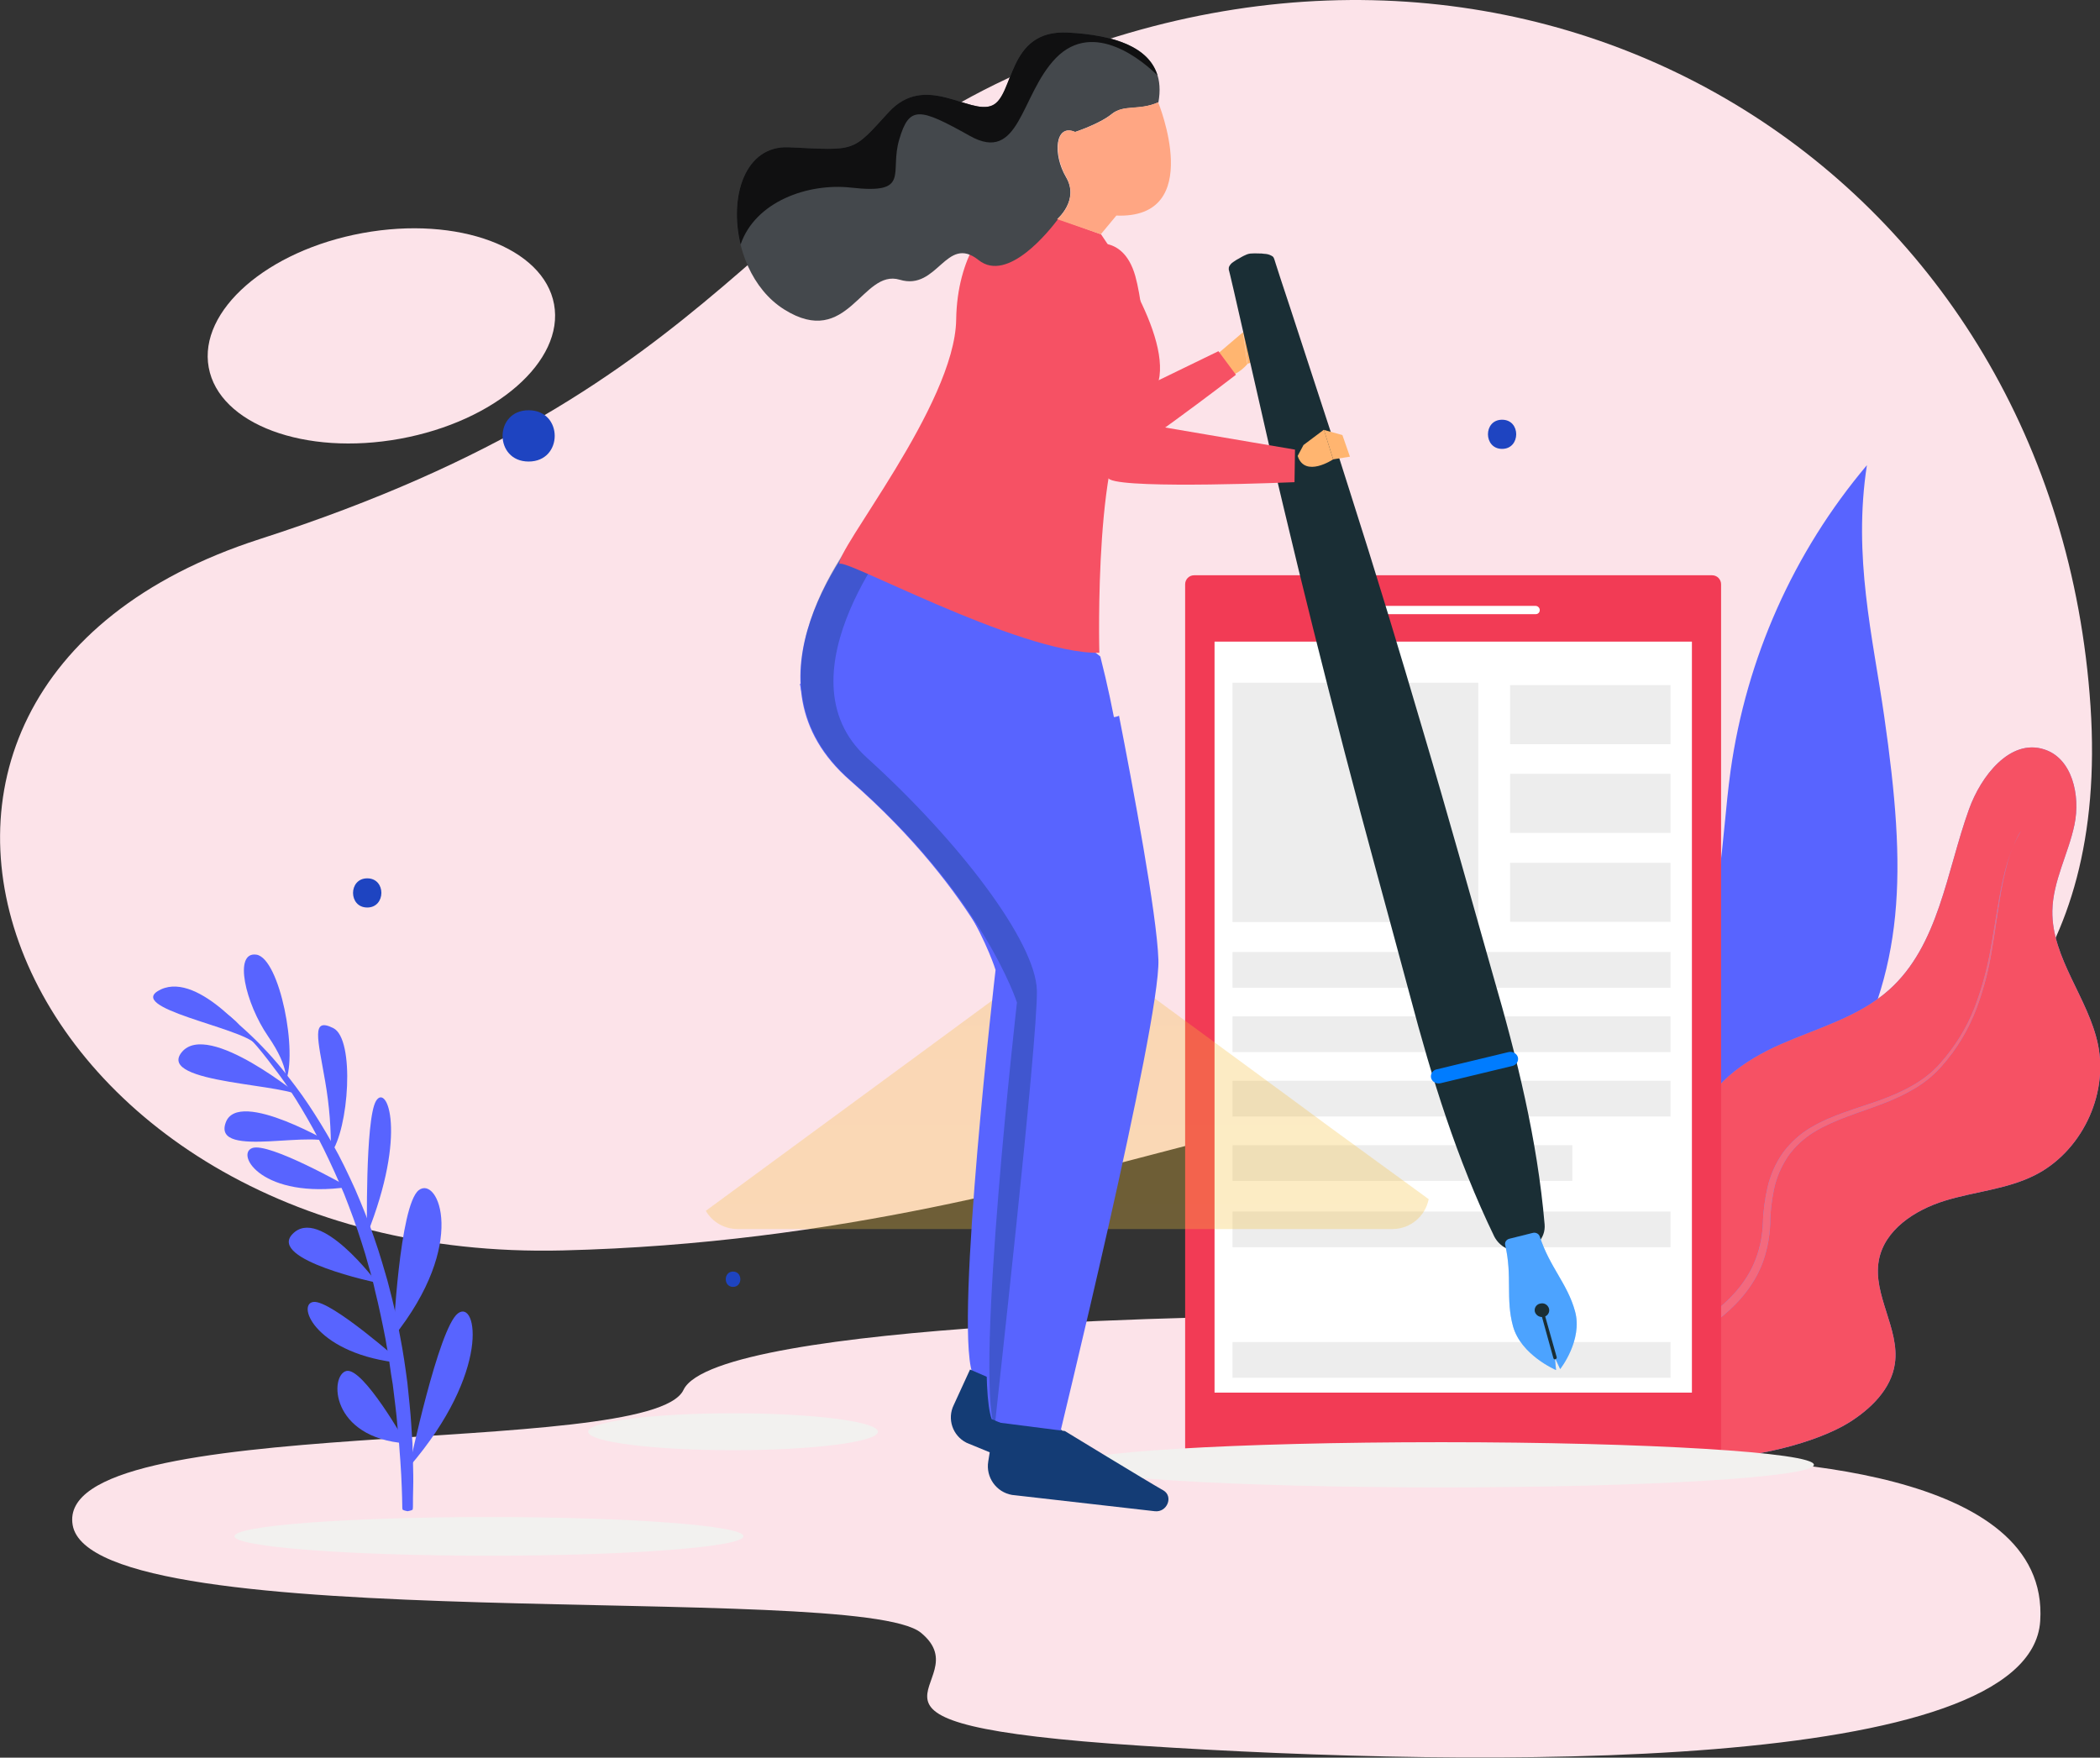 <?xml version="1.0" standalone="no"?>
<svg xmlns="http://www.w3.org/2000/svg" xmlns:xlink="http://www.w3.org/1999/xlink" version="1.1" id="Layer_1" x="0px" y="0px" viewBox="0 0 864 723.2" enable-background="new 0 0 864 723.2" xml:space="preserve" class="injected-svg" data-src="https://d9i3cp4r5rckd.cloudfront.net/svg/5e7c6fed2a7fca0663ab8a83_1.svg">
<rect x="0" y="0" width="864" height="723.2" fill="#333333" stroke="none"/>
<title>terms and agreement</title>
<g>
	<g id="Layer_1_1_">
		<path fill="#FCE3E9" d="M525.5,541.5c0,0-230.7,1.6-244.3,30.4c-13.6,28.8-259.5,8.3-251.3,55.6s322.7,22.7,349,44.3    s-49.1,37.4,90.7,46.5c139.8,9.1,365.7,11.7,369.8-51.3s-112.8-67.2-154.2-67.2C596.5,599.9,648.4,549.1,525.5,541.5z"></path>
		<ellipse fill="#F2F1EF" cx="301.6" cy="589.1" rx="59.6" ry="7.6"></ellipse>
		<path fill="#FCE3E9" d="M632.1,479.7c0,0,242.4,28.3,228-189.1C845.6,73.2,637.9-58,430.6,25.3C311,73.3,303,158.6,106.9,221.8    S3.5,520.1,231.5,514.5S582.2,409.5,632.1,479.7z"></path>
		
			<linearGradient id="SVGID_1_-5" gradientUnits="userSpaceOnUse" x1="517.39" y1="505.48" x2="816.971" y2="505.48" gradientTransform="matrix(1 0 0 1 -95.12 -179.977)">
			<stop offset="3.000000e-02" style="stop-color:#EEBE2D"></stop>
			<stop offset="1" style="stop-color:#E48A20"></stop>
		</linearGradient>
		<path fill="url(#SVGID_1_-5)" d="M715.3,324.1l3.1,2.8C717.5,325.9,716.5,324.9,715.3,324.1z"></path>
		<path fill="#5864FF" d="M91.2,415.7c0,0,0.7,0.6,1.9,1.7c1.2,1.1,3,2.8,5.2,5c2.2,2.2,4.7,5,7.5,8.2c2.8,3.3,5.7,7.1,8.9,11.4    s6.3,9,9.4,14.2c3.1,5.2,6.2,10.7,9.1,16.6c2.9,5.9,5.7,12.1,8.4,18.5c2.5,6.4,5,13,7.1,19.7c1.1,3.3,2.1,6.7,3,10.1    c0.5,1.7,1,3.4,1.4,5c0.4,1.6,0.9,3.4,1.2,5c0.4,1.7,0.8,3.3,1.2,5c0.4,1.7,0.7,3.3,1.1,5c0.7,3.3,1.4,6.6,2,9.8    c0.5,3.3,1.2,6.4,1.6,9.6c0.4,3.2,0.9,6.2,1.4,9.2c0.7,6,1.5,11.6,1.9,16.9c0.2,2.6,0.5,5.1,0.7,7.5c0.2,2.4,0.3,4.7,0.5,6.8    c0.3,4.3,0.5,8,0.6,11.1c0.1,3.1,0.2,5.5,0.2,7.2c0,0.6,0,1.3,0.1,1.9c0.4,0.3,0.8,0.4,1.2,0.5l0.9,0.2l0.9-0.2    c0.4-0.1,0.9-0.2,1.2-0.5c0.1-0.6,0.1-1.3,0.1-1.9c0-1.7,0-4.1,0.1-7.2c0.1-3.1,0-6.9-0.1-11.3c-0.1-2.2-0.1-4.5-0.2-6.9    c-0.2-2.4-0.3-5-0.5-7.7c-0.3-5.3-1-11.1-1.6-17.2c-0.8-6.1-1.7-12.5-3-19.1c-0.6-3.3-1.3-6.6-2-10c-0.4-1.7-0.8-3.4-1.2-5.1    c-0.4-1.7-0.9-3.4-1.3-5.1c-0.4-1.7-0.9-3.4-1.4-5.1s-1-3.4-1.5-5.1c-1-3.4-2.1-6.8-3.3-10.2c-2.3-6.8-5-13.4-7.8-19.9    c-2.9-6.4-5.9-12.7-9.2-18.5c-3.3-5.9-6.7-11.4-10.1-16.5c-3.4-5.1-7-9.7-10.3-13.9c-5.4-6.7-11.4-12.9-17.9-18.6    C96.5,419.5,93.9,417.5,91.2,415.7z"></path>
		<path fill="#5864FF" d="M117.4,445.3c0,0,2.2-5.4-7.1-18.9c-9.3-13.5-14.4-35-4.8-33.6C115.1,394.3,122.7,433.4,117.4,445.3z"></path>
		<path fill="#5864FF" d="M136.1,474.6c0.2-9.9-0.6-19.8-2.3-29.6c-3.1-17.9-5.8-26.5,3.3-22C146.2,427.5,143.5,464.8,136.1,474.6z"></path>
		<path fill="#5864FF" d="M105.2,429.6c0,0-23-29.9-39-22.5C50.2,414.6,99.4,422.8,105.2,429.6z"></path>
		<path fill="#5864FF" d="M124.3,451.7c0,0-38.6-32-49.5-18.8C63.9,446.2,120.9,445.8,124.3,451.7z"></path>
		<path fill="#5864FF" d="M138,471.4c0,0-39.8-23.8-45.1-9.6C87,477.6,132.1,463.6,138,471.4z"></path>
		<path fill="#5864FF" d="M151,508c0,0-0.8-47.5,3.7-55C159.2,445.6,167.7,466.2,151,508z"></path>
		<path fill="#5864FF" d="M143.3,488.4c0,0-32.8-18.7-39.6-16C96.9,475.1,108,493.5,143.3,488.4z"></path>
		<path fill="#5864FF" d="M165.5,560.9c0,0-29.6-26.3-36.6-25.2C121.8,536.7,130.2,557.5,165.5,560.9z"></path>
		<path fill="#5864FF" d="M167.1,593.9c0,0-17.7-31.5-24.6-29.8C135.6,565.8,135.7,591.6,167.1,593.9z"></path>
		<path fill="#5864FF" d="M168.4,603.5c0,0,12-57.1,20-63.1C196.3,534.4,202.1,564.3,168.4,603.5z"></path>
		<path fill="#5864FF" d="M161.8,550.2c0,0,2.5-54.3,10.5-60.5C180.2,483.6,192.8,511.5,161.8,550.2z"></path>
		<path fill="#5864FF" d="M155.1,527.8c0,0-23.6-31.9-34.8-20C110.2,518.4,155.1,527.8,155.1,527.8z"></path>
		<path fill="#5864FF" d="M775.2,294.6c-4.7-32.7-12.9-65.5-7.1-103.2c-30.2,35.8-49.6,79.4-56.1,125.8c-4,29-3.2,60-17.7,85.5    c-10.2,18.1-26.9,31.3-40.4,47.1c-27.3,32-40.6,75.3-36.8,117.1c1.2,12.4,11.3,22,23.8,22.6l0,0c29.9,10,66.2-8.6,75.5-38.7    c4.5-14.4,3.3-30,7-44.7c5.6-22.4,21.7-40.4,33.3-60.3C784.1,398.8,784.5,359.2,775.2,294.6z"></path>
		<path fill="#5864FF" d="M751.4,231.8l-1,4.2c-0.6,2.7-1.5,6.7-2.3,11.9c-0.9,6.2-1.4,12.4-1.5,18.7c0,8.1,0.4,16.2,1.2,24.3    c0.8,8.9,1.5,18.7,1.5,29c0,10.9-0.7,21.7-2.1,32.5c-1.5,11.6-4.2,23-8.2,34c-4.2,11.3-9.4,22.2-15.6,32.5    c-12.2,20.8-26.8,39.9-38,59c-5.5,9.1-10.3,18.6-14.4,28.4c-3.6,8.8-6.7,17.8-9.1,27c-1,4.3-2,8.4-2.7,12.4    c-0.8,3.9-1.3,7.7-1.8,11.3c-0.5,3.6-0.8,6.9-1.1,10s-0.4,6-0.6,8.5c-0.3,5.2-0.3,9.2-0.3,12c0,2.7,0,4.3,0,4.3l-4.6,0.1    c0,0,0-1.5,0-4.3c0-2.8-0.1-7,0.2-12.2c0.1-2.6,0.2-5.6,0.5-8.7c0.3-3.2,0.4-6.6,1-10.3c0.5-3.6,0.9-7.6,1.7-11.6    c0.6-4.1,1.6-8.3,2.6-12.8c2.3-9.5,5.4-18.7,9.1-27.7c4.2-10,9.1-19.8,14.7-29.1c5.7-9.7,12.2-19.5,18.8-29.1    c6.7-9.7,13.4-19.5,19.5-29.7c6.1-10,11.2-20.6,15.4-31.6c3.9-10.6,6.7-21.7,8.2-32.9c1.6-10.6,2.5-21.2,2.7-31.9    c0.2-10.2-0.3-19.8-0.7-28.8s-0.6-17.2-0.2-24.6c0.4-6.3,1.2-12.6,2.5-18.8c1.1-5.1,2.3-9.1,3.1-11.8L751.4,231.8z"></path>
		<path fill="#728BF2" d="M636.5,569.9c-7.9-18.7-1.7-42.4,14.4-54.9c15-11.6,38.3-15.7,44.4-33.7c2-5.8,1.6-12.2,3-18.1    c3.7-16.2,19.2-26.9,34.5-33.6c15.3-6.7,32-11.2,44.4-22.3c20.5-18.3,23.6-48.5,32.9-74.3c4.9-13.7,16.9-29.1,30.8-24.7    c11.7,3.6,15.1,19,12.6,31c-2.5,12-8.9,23.2-9.1,35.5c-0.3,19.5,14.9,36,18.8,55.1c4.3,21-7.1,44.3-26.3,53.8    c-11.5,5.7-24.7,6.6-36.9,10.4c-12.2,3.8-24.7,11.9-27,24.5c-2.6,14.2,8.7,28.2,6.6,42.5c-1.5,10.5-10,18.7-19,24.3    C734.8,601.3,655.8,614.7,636.5,569.9"></path>
		<path fill="#F65164" d="M636.5,569.9c-7.9-18.7-1.7-42.4,14.4-54.9c15-11.6,38.3-15.7,44.4-33.7c2-5.8,1.6-12.2,3-18.1    c3.7-16.2,19.2-26.9,34.5-33.6c15.3-6.7,32-11.2,44.4-22.3c20.5-18.3,23.6-48.5,32.9-74.3c4.9-13.7,16.9-29.1,30.8-24.7    c11.7,3.6,15.1,19,12.6,31c-2.5,12-8.9,23.2-9.1,35.5c-0.3,19.5,14.9,36,18.8,55.1c4.3,21-7.1,44.3-26.3,53.8    c-11.5,5.7-24.7,6.6-36.9,10.4c-12.2,3.8-24.7,11.9-27,24.5c-2.6,14.2,8.7,28.2,6.6,42.5c-1.5,10.5-10,18.7-19,24.3    C734.8,601.3,655.8,614.7,636.5,569.9"></path>
		<path fill="#728BF2" d="M831.5,341.9l-0.5,0.8c-0.3,0.5-0.8,1.3-1.3,2.4c-1.5,3.1-2.8,6.3-3.7,9.6c-1.4,5.2-2.5,10.4-3.3,15.7    c-1,6.1-1.9,13.1-3.2,20.6c-1.3,8.1-3.4,16.1-6.3,23.9c-3.3,8.7-8.1,16.7-14.2,23.6c-3.2,3.7-7.1,6.9-11.3,9.4    c-4.3,2.5-8.9,4.7-13.6,6.4c-9.4,3.6-19.3,6.3-27.8,11.5c-4.2,2.6-7.9,6-10.7,10c-2.7,4.1-4.7,8.6-5.7,13.4    c-1,4.8-1.6,9.6-1.6,14.5c-0.2,5-1.1,9.9-2.7,14.7c-3.2,9.4-9.6,17-16.4,22.7c-6.8,5.7-13.9,10.2-20.2,14.5    c-6.3,4.3-11.8,8.4-15.7,12.9c-3.4,3.7-5.9,8.2-7.1,13.1c-0.7,3.1-1,6.4-0.8,9.6c0.1,1.1,0.1,2,0.2,2.6c0.1,0.6,0.1,0.9,0.1,0.9    l-4.6,0.6l-0.1-1c-0.1-0.6-0.2-1.6-0.2-2.9c-0.2-3.7,0.2-7.3,1.1-10.9c1.5-5.5,4.4-10.6,8.3-14.8c4.4-4.8,10.2-9.1,16.6-13.3    c6.4-4.2,13.5-8.5,20.1-13.9s12.6-12.4,15.7-21.1c1.6-4.4,2.5-9.1,2.7-13.8c0.1-5,0.8-10.1,1.9-15c1.2-5.1,3.3-9.9,6.3-14.2    c3.1-4.2,7-7.8,11.6-10.5c9-5.3,19-7.8,28.4-11.2c9.3-3.4,18.3-7.8,24.6-15c6.1-6.8,11-14.6,14.3-23.1c2.9-7.7,5.1-15.6,6.5-23.6    c1.4-7.5,2.4-14.4,3.5-20.5c0.9-5.3,2-10.5,3.5-15.7c1-3.3,2.2-6.5,3.8-9.6c0.5-1.1,1-1.8,1.3-2.4L831.5,341.9z"></path>
		<path fill="#F4697D" d="M831.5,341.9l-0.5,0.8c-0.3,0.5-0.8,1.3-1.3,2.4c-1.5,3.1-2.8,6.3-3.7,9.6c-1.4,5.2-2.5,10.4-3.3,15.7    c-1,6.1-1.9,13.1-3.2,20.6c-1.3,8.1-3.4,16.1-6.3,23.9c-3.3,8.7-8.1,16.7-14.2,23.6c-3.2,3.7-7.1,6.9-11.3,9.4    c-4.3,2.5-8.9,4.7-13.6,6.4c-9.4,3.6-19.3,6.3-27.8,11.5c-4.2,2.6-7.9,6-10.7,10c-2.7,4.1-4.7,8.6-5.7,13.4    c-1,4.8-1.6,9.6-1.6,14.5c-0.2,5-1.1,9.9-2.7,14.7c-3.2,9.4-9.6,17-16.4,22.7c-6.8,5.7-13.9,10.2-20.2,14.5    c-6.3,4.3-11.8,8.4-15.7,12.9c-3.4,3.7-5.9,8.2-7.1,13.1c-0.7,3.1-1,6.4-0.8,9.6c0.1,1.1,0.1,2,0.2,2.6c0.1,0.6,0.1,0.9,0.1,0.9    l-4.6,0.6l-0.1-1c-0.1-0.6-0.2-1.6-0.2-2.9c-0.2-3.7,0.2-7.3,1.1-10.9c1.5-5.5,4.4-10.6,8.3-14.8c4.4-4.8,10.2-9.1,16.6-13.3    c6.4-4.2,13.5-8.5,20.1-13.9s12.6-12.4,15.7-21.1c1.6-4.4,2.5-9.1,2.7-13.8c0.1-5,0.8-10.1,1.9-15c1.2-5.1,3.3-9.9,6.3-14.2    c3.1-4.2,7-7.8,11.6-10.5c9-5.3,19-7.8,28.4-11.2c9.3-3.4,18.3-7.8,24.6-15c6.1-6.8,11-14.6,14.3-23.1c2.9-7.7,5.1-15.6,6.5-23.6    c1.4-7.5,2.4-14.4,3.5-20.5c0.9-5.3,2-10.5,3.5-15.7c1-3.3,2.2-6.5,3.8-9.6c0.5-1.1,1-1.8,1.3-2.4L831.5,341.9z"></path>
		<path fill="#F23B55" d="M491.3,236.7h213.1c2.1,0,3.7,1.7,3.7,3.7v359c0,2.1-1.7,3.7-3.7,3.7H491.3c-2.1,0-3.7-1.7-3.7-3.7v-359    C487.6,238.4,489.2,236.7,491.3,236.7z"></path>
		<rect x="499.7" y="264" fill="#FFFFFF" width="196.4" height="309"></rect>
		<path fill="#FFFFFF" d="M631.8,252.7h-67.9c-0.9,0-1.7-0.8-1.7-1.7l0,0c0-0.9,0.8-1.7,1.7-1.7h67.9c0.9,0,1.7,0.8,1.7,1.7l0,0    C633.5,252,632.8,252.7,631.8,252.7z"></path>
		<rect x="507.1" y="280.9" fill="#EDEDED" width="101.1" height="98.5"></rect>
		<rect x="507.1" y="391.7" fill="#EDEDED" width="180.2" height="14.7"></rect>
		<rect x="507.1" y="418.2" fill="#EDEDED" width="180.2" height="14.7"></rect>
		<rect x="507.1" y="444.7" fill="#EDEDED" width="180.2" height="14.7"></rect>
		<rect x="507.1" y="498.5" fill="#EDEDED" width="180.2" height="14.7"></rect>
		<rect x="507.1" y="552.2" fill="#EDEDED" width="180.2" height="14.7"></rect>
		<rect x="507.1" y="471.2" fill="#EDEDED" width="139.8" height="14.7"></rect>
		<rect x="621.3" y="281.9" fill="#EDEDED" width="66" height="24.3"></rect>
		<rect x="621.3" y="318.4" fill="#EDEDED" width="66" height="24.3"></rect>
		<rect x="621.3" y="355" fill="#EDEDED" width="66" height="24.3"></rect>
		<path fill="#1E44C1" d="M618,178.7"></path>
		<path fill="#1E44C1" d="M618,184.7c7.7,0,7.8-12,0-12C610.2,172.7,610.3,184.7,618,184.7z"></path>
		<path fill="#F2F1EF" d="M96.5,632.1c0,4.4,46.9,8,104.7,8s104.7-3.6,104.7-8c0-4.4-46.9-7.9-104.7-7.9S96.5,627.7,96.5,632.1z"></path>
		<path fill="#F2F1EF" d="M439.7,602.7c0,5.1,68.6,9.3,153.3,9.3s153.3-4.2,153.3-9.3c0-5.1-68.6-9.3-153.3-9.3    S439.7,597.5,439.7,602.7z"></path>
		<path fill="#1E44C1" d="M151.1,367.4"></path>
		<path fill="#1E44C1" d="M151.1,373.4c7.7,0,7.8-12,0-12S143.3,373.4,151.1,373.4z"></path>
		<path fill="#1E44C1" d="M217.5,179.3"></path>
		<path fill="#1E44C1" d="M217.5,189.9c14.3,0,14.3-21.1,0-21.1C203.2,168.8,203.2,189.9,217.5,189.9z"></path>
		<path fill="#1E44C1" d="M301.6,526.4"></path>
		<path fill="#1E44C1" d="M301.6,529.5c4,0,4-6.3,0-6.3C297.6,523.2,297.6,529.5,301.6,529.5z"></path>
		
			<linearGradient id="SVGID_2_-6" gradientUnits="userSpaceOnUse" x1="534.219" y1="574.125" x2="534.219" y2="877.765" gradientTransform="matrix(1 0 0 1 -95.12 -179.977)">
			<stop offset="0" style="stop-color:#F4BA38"></stop>
			<stop offset="1" style="stop-color:#FFD349"></stop>
		</linearGradient>
		<path opacity="0.3" fill="url(#SVGID_2_-6)" enable-background="new    " d="M547.3,463.9l-16-11.8l-62.2-45.7l-31,19.2l-27.1-16    l-32.9,24.2l-47,34.5l-40.7,29.9c2.7,4.7,7.7,7.5,13.1,7.5h269.4c7.3,0,13.5-5.2,14.9-12.3L547.3,463.9z"></path>
		
			<ellipse transform="matrix(0.984 -0.18 0.18 0.984 -22.332 30.557)" fill="#FCE3E9" cx="156.9" cy="138.1" rx="72.2" ry="43"></ellipse>
		<path fill="#FFB570" d="M497.2,148.8l14.2-12.1l1.8,13.1c0,0-5.9,7.4-12.6,4.3L497.2,148.8z"></path>
		<polygon fill="#FFB570" points="518.6,137.4 524.6,144.7 513.3,149.7 511.5,136.7   "></polygon>
		<path fill="#1A2E35" d="M515,104.3c1.5-0.1,2.3,0,3.4,0c0.5,0,0.9,0,1.4,0.1l1.1,0.1c1,0.1,1.9,0.5,2.7,1c0.5,0.4,0.6,1,0.8,1.5    l0.5,1.6l2,6.2l4.1,12.4l8.1,24.8c5.4,16.6,10.9,33.1,16.1,49.7c10.6,33.1,20.7,66.4,30.5,99.8c9.9,33.3,19.2,66.8,28.7,100.2    c9.7,33.4,18.1,67.1,21.1,102.1c0.5,5.6-4,10.5-9.9,10.9c-4.5,0.4-8.7-1.9-10.8-5.9c-15.5-32-25.7-65.2-34.6-98.8    c-9-33.6-18.3-67-27-100.6S536,242.1,528,208.3c-4.1-16.9-7.8-33.8-11.7-50.7l-5.8-25.4l-2.9-12.7l-1.5-6.4l-0.4-1.6    c-0.2-0.5-0.2-1.1-0.1-1.6c0.4-0.9,1-1.6,1.8-2.1l0.9-0.6c0.4-0.3,0.8-0.5,1.2-0.7c0.9-0.5,1.6-1,3-1.6    C513.3,104.5,514.2,104.3,515,104.3z"></path>
		<path fill="#007CFF" d="M633.5,508.8c-0.4-1.2-1.6-1.8-2.9-1.5l-4.8,1.2l-4.8,1.2c-1.2,0.3-2,1.4-1.7,2.6l0,0    c3,12.9,0.1,22.1,3.2,33.4c3.3,11.9,17.7,18,17.7,18l-0.5-5.1l2.2,4.7c0,0,9.4-11.9,6.1-23.8C644.9,528.2,637.6,521.4,633.5,508.8    z"></path>
		<path opacity="0.3" fill="#FFFFFF" enable-background="new    " d="M633.5,508.8c-0.4-1.2-1.6-1.8-2.9-1.5l-4.8,1.2l-4.8,1.2    c-1.2,0.3-2,1.4-1.7,2.6l0,0c3,12.9,0.1,22.1,3.2,33.4c3.3,11.9,17.7,18,17.7,18l-0.5-5.1l2.2,4.7c0,0,9.4-11.9,6.1-23.8    C644.9,528.2,637.6,521.4,633.5,508.8z"></path>
		<path fill="#1A2E35" d="M637.3,538.4c0.4,1.5-0.5,3-2,3.4h-0.1c-1.6,0.4-3.2-0.5-3.7-2c-0.4-1.5,0.5-3,2-3.4h0.1    C635.2,535.9,636.8,536.8,637.3,538.4z"></path>
		<path fill="#1A2E35" d="M639.9,559.3c-0.3,0.1-0.7-0.1-0.8-0.5l-5.4-19.5c-0.1-0.3,0.1-0.7,0.4-0.8c0,0,0,0,0.1,0    c0.3-0.1,0.7,0.1,0.8,0.5l5.5,19.5C640.5,558.8,640.3,559.2,639.9,559.3L639.9,559.3z"></path>
		<path fill="#007CFF" d="M622.2,438.6l-29.5,7.1c-1.7,0.4-3.4-0.5-3.9-2.1l0,0c-0.4-1.6,0.6-3.2,2.2-3.6h0.1l29.5-7.1    c1.7-0.4,3.4,0.5,3.9,2.1l0,0C624.9,436.6,623.9,438.2,622.2,438.6L622.2,438.6z"></path>
		<path fill="#FFB570" d="M536.3,183.1l8.4-6.3l3.8,12.2c0,0-11.6,7.8-14.6-1.4L536.3,183.1z"></path>
		<polygon fill="#FFB570" points="552.3,179 555.4,187.9 548.5,189 544.7,176.9   "></polygon>
		<path fill="#5864FF" d="M452.7,270.1c11.8,46.3,13.7,84.7,12.9,112.2c-2.8,95.7-41.1,193.1-41.1,193.1l0,0L400,564.8    c-7.2-21.6,9.6-165.7,9.6-165.7s-12.4-41.7-62.5-86.4c-10.8-9.6-16.2-20.4-18-31.3c23.2-10,59.6-26.8,82.6-43.7L452.7,270.1z"></path>
		<path fill="#143C75" d="M399.1,563.5l-6.7,14.6c-2.8,5.7-0.5,12.6,5.2,15.5c0.2,0.1,0.4,0.2,0.7,0.3l50.3,20.7    c4.4,1.8,8.7-3.8,5.4-7.2l-0.2-0.2c-5-5.3-29.8-32.9-29.8-32.9L399.1,563.5z"></path>
		<path fill="#5864FF" d="M476.6,394.9c-0.6-18.7-10.6-71.7-16.2-100.4c-0.9,0.4-1.8,0.6-2.8,0.6c-6,0-7.6-6.8-4.8-10.5    c-31.7-16-74.8-59.2-90.9-76c-13.8,15.6-58.3,72.3-12.2,112.5c53.8,47,67.4,90.1,67.4,90.1S400,561.5,408,583.9l26.8,11.4    C434.7,595.2,477.5,421,476.6,394.9z"></path>
		<path opacity="0.34" fill="#143C75" enable-background="new    " d="M426.6,407.5c-0.5-20-32-61.4-69.9-95.7S371,216,371.1,216    c-3.3-3.4-6.3-6.4-8.6-8.8c-14,15.8-59,73.3-12.4,114c54.5,47.6,68.3,91.3,68.3,91.3s-17.3,152.1-9.2,174.9    C409.3,585.6,427.1,427.4,426.6,407.5z"></path>
		<path fill="#F65164" d="M416.3,83.2c-1.2,0.8-2.4,1.6-3.5,2.6c-6.3,5.3-19,19.3-19.4,45.7c-0.5,35.1-50.4,95.6-48,100.9    c-2.4-5.4,73.6,36.8,106.9,36.2c0,0-2.4-91.9,15.8-101c22.1-11-0.9-50.4-15.1-71.2L416.3,83.2z"></path>
		<path fill="#44484C" d="M476.6,42.1c0,0.1,0,0.1,0,0.2V42.1c-8.1,3.6-14.2,0.8-19.2,4.8c-5,4.1-15.1,7.4-15.1,7.4    c-8.2-3.6-9.3,9.1-3.7,18.6c5.6,9.5-3.7,17.3-3.7,17.3l0.3,0.1c-3.1,4.1-20.5,26.4-32.6,16.7c-13.4-10.7-16.8,12.8-32.4,8.1    c-15.6-4.7-21.2,28.8-47.6,12.2c-26.4-16.6-26.1-67.9,1.9-66.7c28,1.3,25.8,2.2,41.1-14.4c15.3-16.6,33.3,1.3,42.6-2.8    s5.9-31.3,31.1-30C464.5,14.7,480.1,22.8,476.6,42.1z"></path>
		<path fill="#FFA683" d="M476.5,42.1c0,0,19.7,48-17.2,46.6l-6.4,7.7L435,90.2c0,0,9.2-7.7,3.7-17.3c-5.5-9.6-4.5-22.2,3.7-18.6    c0,0,10.1-3.3,15.1-7.4C462.5,42.8,468.5,45.6,476.5,42.1z"></path>
		<path fill="#143C75" d="M409.2,585.1l-2.6,16.2c-1.1,6.5,3.3,12.7,9.8,13.8c0.3,0,0.6,0.1,0.9,0.1l57.8,6.6    c5.1,0.6,7.8-6.1,3.5-8.6l-0.2-0.1c-6.7-3.8-40.3-24.3-40.3-24.3L409.2,585.1z"></path>
		<path fill="#101011" d="M476.2,31c-3.5-11.4-17.2-16.6-36.9-17.6c-25.2-1.3-21.8,26-31.1,30c-9.3,4.1-27.4-13.8-42.6,2.8    c-15.2,16.6-13.1,15.7-41.1,14.4c-18.1-0.8-24.6,20.4-19.8,40c6-17.6,27.6-25.4,45.5-23.4c24.8,2.8,15.6-6,19.8-19.9    c4.1-13.9,8.3-13,29-1.4c20.7,11.6,20.7-16.8,35.4-32C450.2,7.7,470.8,25.7,476.2,31z"></path>
		<path fill="#F65164" d="M448.6,100.9c-1.9,0.4,13.2-6.1,18.5,12.7c4.4,15.5,7,61.4,7,61.4l58.7,10l-0.2,13.4    c0,0-67.8,2.9-75.9-1.1C448.7,193.3,413.8,111.2,448.6,100.9z"></path>
		<path fill="#F65164" d="M501.3,144.5l-49.2,23.9c0,0-26.9-31.4-38.6-40.2c-1.3-1-2.8-1.9-4.3-2.6c3.4,7.9,4.1,16.7,2,25    c-0.2,0.6-0.4,1.3-0.6,1.9c0.3,4.8-0.3,9.7-1.7,14.3c-0.1,0.8-0.3,1.6-0.5,2.3c16.6,14.3,38.5,25.3,42.9,24.5    c8.1-1.5,57.2-39.4,57.2-39.4L501.3,144.5z"></path>
	</g>
</g>
</svg>